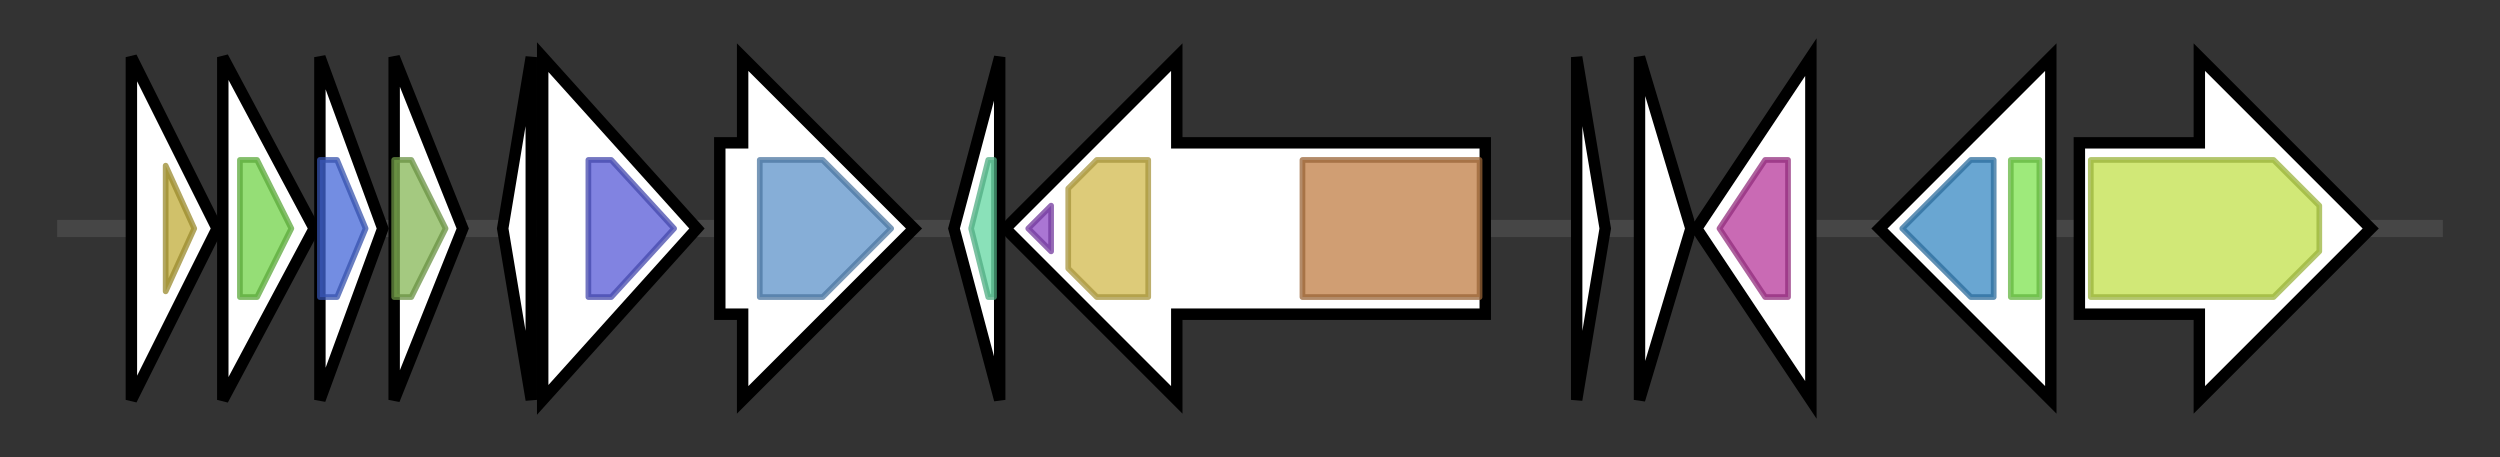 <svg version="1.1" baseProfile="full" xmlns="http://www.w3.org/2000/svg" width="437.633" height="80">
	<rect width="100%" height="100%" fill="#333333" stroke="none"/>
	<g>
		<line x1="10" y1="40.0" x2="427.633" y2="40.0" style="stroke:rgb(70,70,70); stroke-width:3 "/>
		<g>
			<title> (ctg8_14)</title>
			<polygon class=" (ctg8_14)" points="23,10 38,40 23,70" fill="rgb(255,255,255)" fill-opacity="1.0" stroke="rgb(0,0,0)" stroke-width="2"  />
			<g>
				<title>Antirestrict (PF03230)
"Antirestriction protein"</title>
				<polygon class="PF03230" points="29,29 34,40 29,51" stroke-linejoin="round" width="9" height="24" fill="rgb(192,172,57)" stroke="rgb(153,137,45)" stroke-width="1" opacity="0.75" />
			</g>
		</g>
		<g>
			<title> (ctg8_15)</title>
			<polygon class=" (ctg8_15)" points="39,10 55,40 39,70" fill="rgb(255,255,255)" fill-opacity="1.0" stroke="rgb(0,0,0)" stroke-width="2"  />
			<g>
				<title>RadC (PF04002)
"RadC-like JAB domain"</title>
				<polygon class="PF04002" points="42,28 45,28 51,40 45,52 42,52" stroke-linejoin="round" width="12" height="24" fill="rgb(114,211,73)" stroke="rgb(91,168,58)" stroke-width="1" opacity="0.75" />
			</g>
		</g>
		<g>
			<title> (ctg8_16)</title>
			<polygon class=" (ctg8_16)" points="56,10 67,40 56,70" fill="rgb(255,255,255)" fill-opacity="1.0" stroke="rgb(0,0,0)" stroke-width="2"  />
			<g>
				<title>CbeA_antitoxin (PF06154)
"CbeA_antitoxin, type IV, cytoskeleton bundling-enhancing factor A"</title>
				<polygon class="PF06154" points="56,28 59,28 64,40 59,52 56,52" stroke-linejoin="round" width="10" height="24" fill="rgb(68,103,216)" stroke="rgb(54,82,172)" stroke-width="1" opacity="0.75" />
			</g>
		</g>
		<g>
			<title> (ctg8_17)</title>
			<polygon class=" (ctg8_17)" points="69,10 81,40 69,70" fill="rgb(255,255,255)" fill-opacity="1.0" stroke="rgb(0,0,0)" stroke-width="2"  />
			<g>
				<title>CbtA_toxin (PF06755)
"CbtA_toxin of type IV toxin-antitoxin system"</title>
				<polygon class="PF06755" points="69,28 72,28 78,40 72,52 69,52" stroke-linejoin="round" width="11" height="24" fill="rgb(133,183,85)" stroke="rgb(106,146,67)" stroke-width="1" opacity="0.75" />
			</g>
		</g>
		<g>
			<title> (ctg8_18)</title>
			<polygon class=" (ctg8_18)" points="88,40 93,10 93,70" fill="rgb(255,255,255)" fill-opacity="1.0" stroke="rgb(0,0,0)" stroke-width="2"  />
		</g>
		<g>
			<title> (ctg8_19)</title>
			<polygon class=" (ctg8_19)" points="95,10 122,40 95,70" fill="rgb(255,255,255)" fill-opacity="1.0" stroke="rgb(0,0,0)" stroke-width="2"  />
			<g>
				<title>DUF4942 (PF13708)
"Domain of unknown function (DUF4942)"</title>
				<polygon class="PF13708" points="103,28 107,28 118,40 107,52 103,52" stroke-linejoin="round" width="18" height="24" fill="rgb(87,90,215)" stroke="rgb(69,72,172)" stroke-width="1" opacity="0.75" />
			</g>
		</g>
		<g>
			<title> (ctg8_20)</title>
			<polygon class=" (ctg8_20)" points="126,25 130,25 130,10 160,40 130,70 130,55 126,55" fill="rgb(255,255,255)" fill-opacity="1.0" stroke="rgb(0,0,0)" stroke-width="2"  />
			<g>
				<title>Virulence_RhuM (PF13310)
"Virulence protein RhuM family"</title>
				<polygon class="PF13310" points="133,28 144,28 156,40 144,52 133,52" stroke-linejoin="round" width="25" height="24" fill="rgb(94,147,201)" stroke="rgb(75,117,160)" stroke-width="1" opacity="0.75" />
			</g>
		</g>
		<g>
			<title> (ctg8_21)</title>
			<polygon class=" (ctg8_21)" points="167,40 175,10 175,70" fill="rgb(255,255,255)" fill-opacity="1.0" stroke="rgb(0,0,0)" stroke-width="2"  />
			<g>
				<title>Cloacin_immun (PF03513)
"Cloacin immunity protein"</title>
				<polygon class="PF03513" points="170,40 173,28 174,28 174,52 173,52" stroke-linejoin="round" width="7" height="24" fill="rgb(99,215,162)" stroke="rgb(79,172,129)" stroke-width="1" opacity="0.75" />
			</g>
		</g>
		<g>
			<title> (ctg8_22)</title>
			<polygon class=" (ctg8_22)" points="260,25 206,25 206,10 176,40 206,70 206,55 260,55" fill="rgb(255,255,255)" fill-opacity="1.0" stroke="rgb(0,0,0)" stroke-width="2"  />
			<g>
				<title>Cytotoxic (PF09000)
"Cytotoxic"</title>
				<polygon class="PF09000" points="180,40 184,36 184,44" stroke-linejoin="round" width="8" height="24" fill="rgb(142,72,196)" stroke="rgb(113,57,156)" stroke-width="1" opacity="0.75" />
			</g>
			<g>
				<title>Pyocin_S (PF06958)
"S-type Pyocin"</title>
				<polygon class="PF06958" points="187,33 192,28 201,28 201,52 192,52 187,47" stroke-linejoin="round" width="14" height="24" fill="rgb(209,185,77)" stroke="rgb(167,148,61)" stroke-width="1" opacity="0.75" />
			</g>
			<g>
				<title>Cloacin (PF03515)
"Colicin-like bacteriocin tRNase domain"</title>
				<rect class="PF03515" x="228" y="28" stroke-linejoin="round" width="31" height="24" fill="rgb(192,126,69)" stroke="rgb(153,100,55)" stroke-width="1" opacity="0.75" />
			</g>
		</g>
		<g>
			<title> (ctg8_23)</title>
			<polygon class=" (ctg8_23)" points="276,10 281,40 276,70" fill="rgb(255,255,255)" fill-opacity="1.0" stroke="rgb(0,0,0)" stroke-width="2"  />
		</g>
		<g>
			<title> (ctg8_24)</title>
			<polygon class=" (ctg8_24)" points="287,10 296,40 287,70" fill="rgb(255,255,255)" fill-opacity="1.0" stroke="rgb(0,0,0)" stroke-width="2"  />
		</g>
		<g>
			<title> (ctg8_25)</title>
			<polygon class=" (ctg8_25)" points="297,40 317,10 317,70" fill="rgb(255,255,255)" fill-opacity="1.0" stroke="rgb(0,0,0)" stroke-width="2"  />
			<g>
				<title>DUF6216 (PF19723)
"Family of unknown function (DUF6216)"</title>
				<polygon class="PF19723" points="301,40 309,28 313,28 313,52 309,52" stroke-linejoin="round" width="16" height="24" fill="rgb(183,56,155)" stroke="rgb(146,44,124)" stroke-width="1" opacity="0.75" />
			</g>
		</g>
		<g>
			<title> (ctg8_26)</title>
			<polygon class=" (ctg8_26)" points="359,25 359,25 359,10 329,40 359,70 359,55 359,55" fill="rgb(255,255,255)" fill-opacity="1.0" stroke="rgb(0,0,0)" stroke-width="2"  />
			<g>
				<title>LysR_substrate (PF03466)
"LysR substrate binding domain"</title>
				<polygon class="PF03466" points="333,40 345,28 349,28 349,52 345,52" stroke-linejoin="round" width="20" height="24" fill="rgb(55,136,195)" stroke="rgb(44,108,156)" stroke-width="1" opacity="0.75" />
			</g>
			<g>
				<title>HTH_1 (PF00126)
"Bacterial regulatory helix-turn-helix protein, lysR family"</title>
				<rect class="PF00126" x="352" y="28" stroke-linejoin="round" width="5" height="24" fill="rgb(125,227,79)" stroke="rgb(99,181,63)" stroke-width="1" opacity="0.75" />
			</g>
		</g>
		<g>
			<title> (ctg8_27)</title>
			<polygon class=" (ctg8_27)" points="364,25 385,25 385,10 415,40 385,70 385,55 364,55" fill="rgb(255,255,255)" fill-opacity="1.0" stroke="rgb(0,0,0)" stroke-width="2"  />
			<g>
				<title>MFS_1 (PF07690)
"Major Facilitator Superfamily"</title>
				<polygon class="PF07690" points="366,28 398,28 406,36 406,44 398,52 366,52" stroke-linejoin="round" width="40" height="24" fill="rgb(193,224,74)" stroke="rgb(154,179,59)" stroke-width="1" opacity="0.75" />
			</g>
		</g>
	</g>
</svg>
